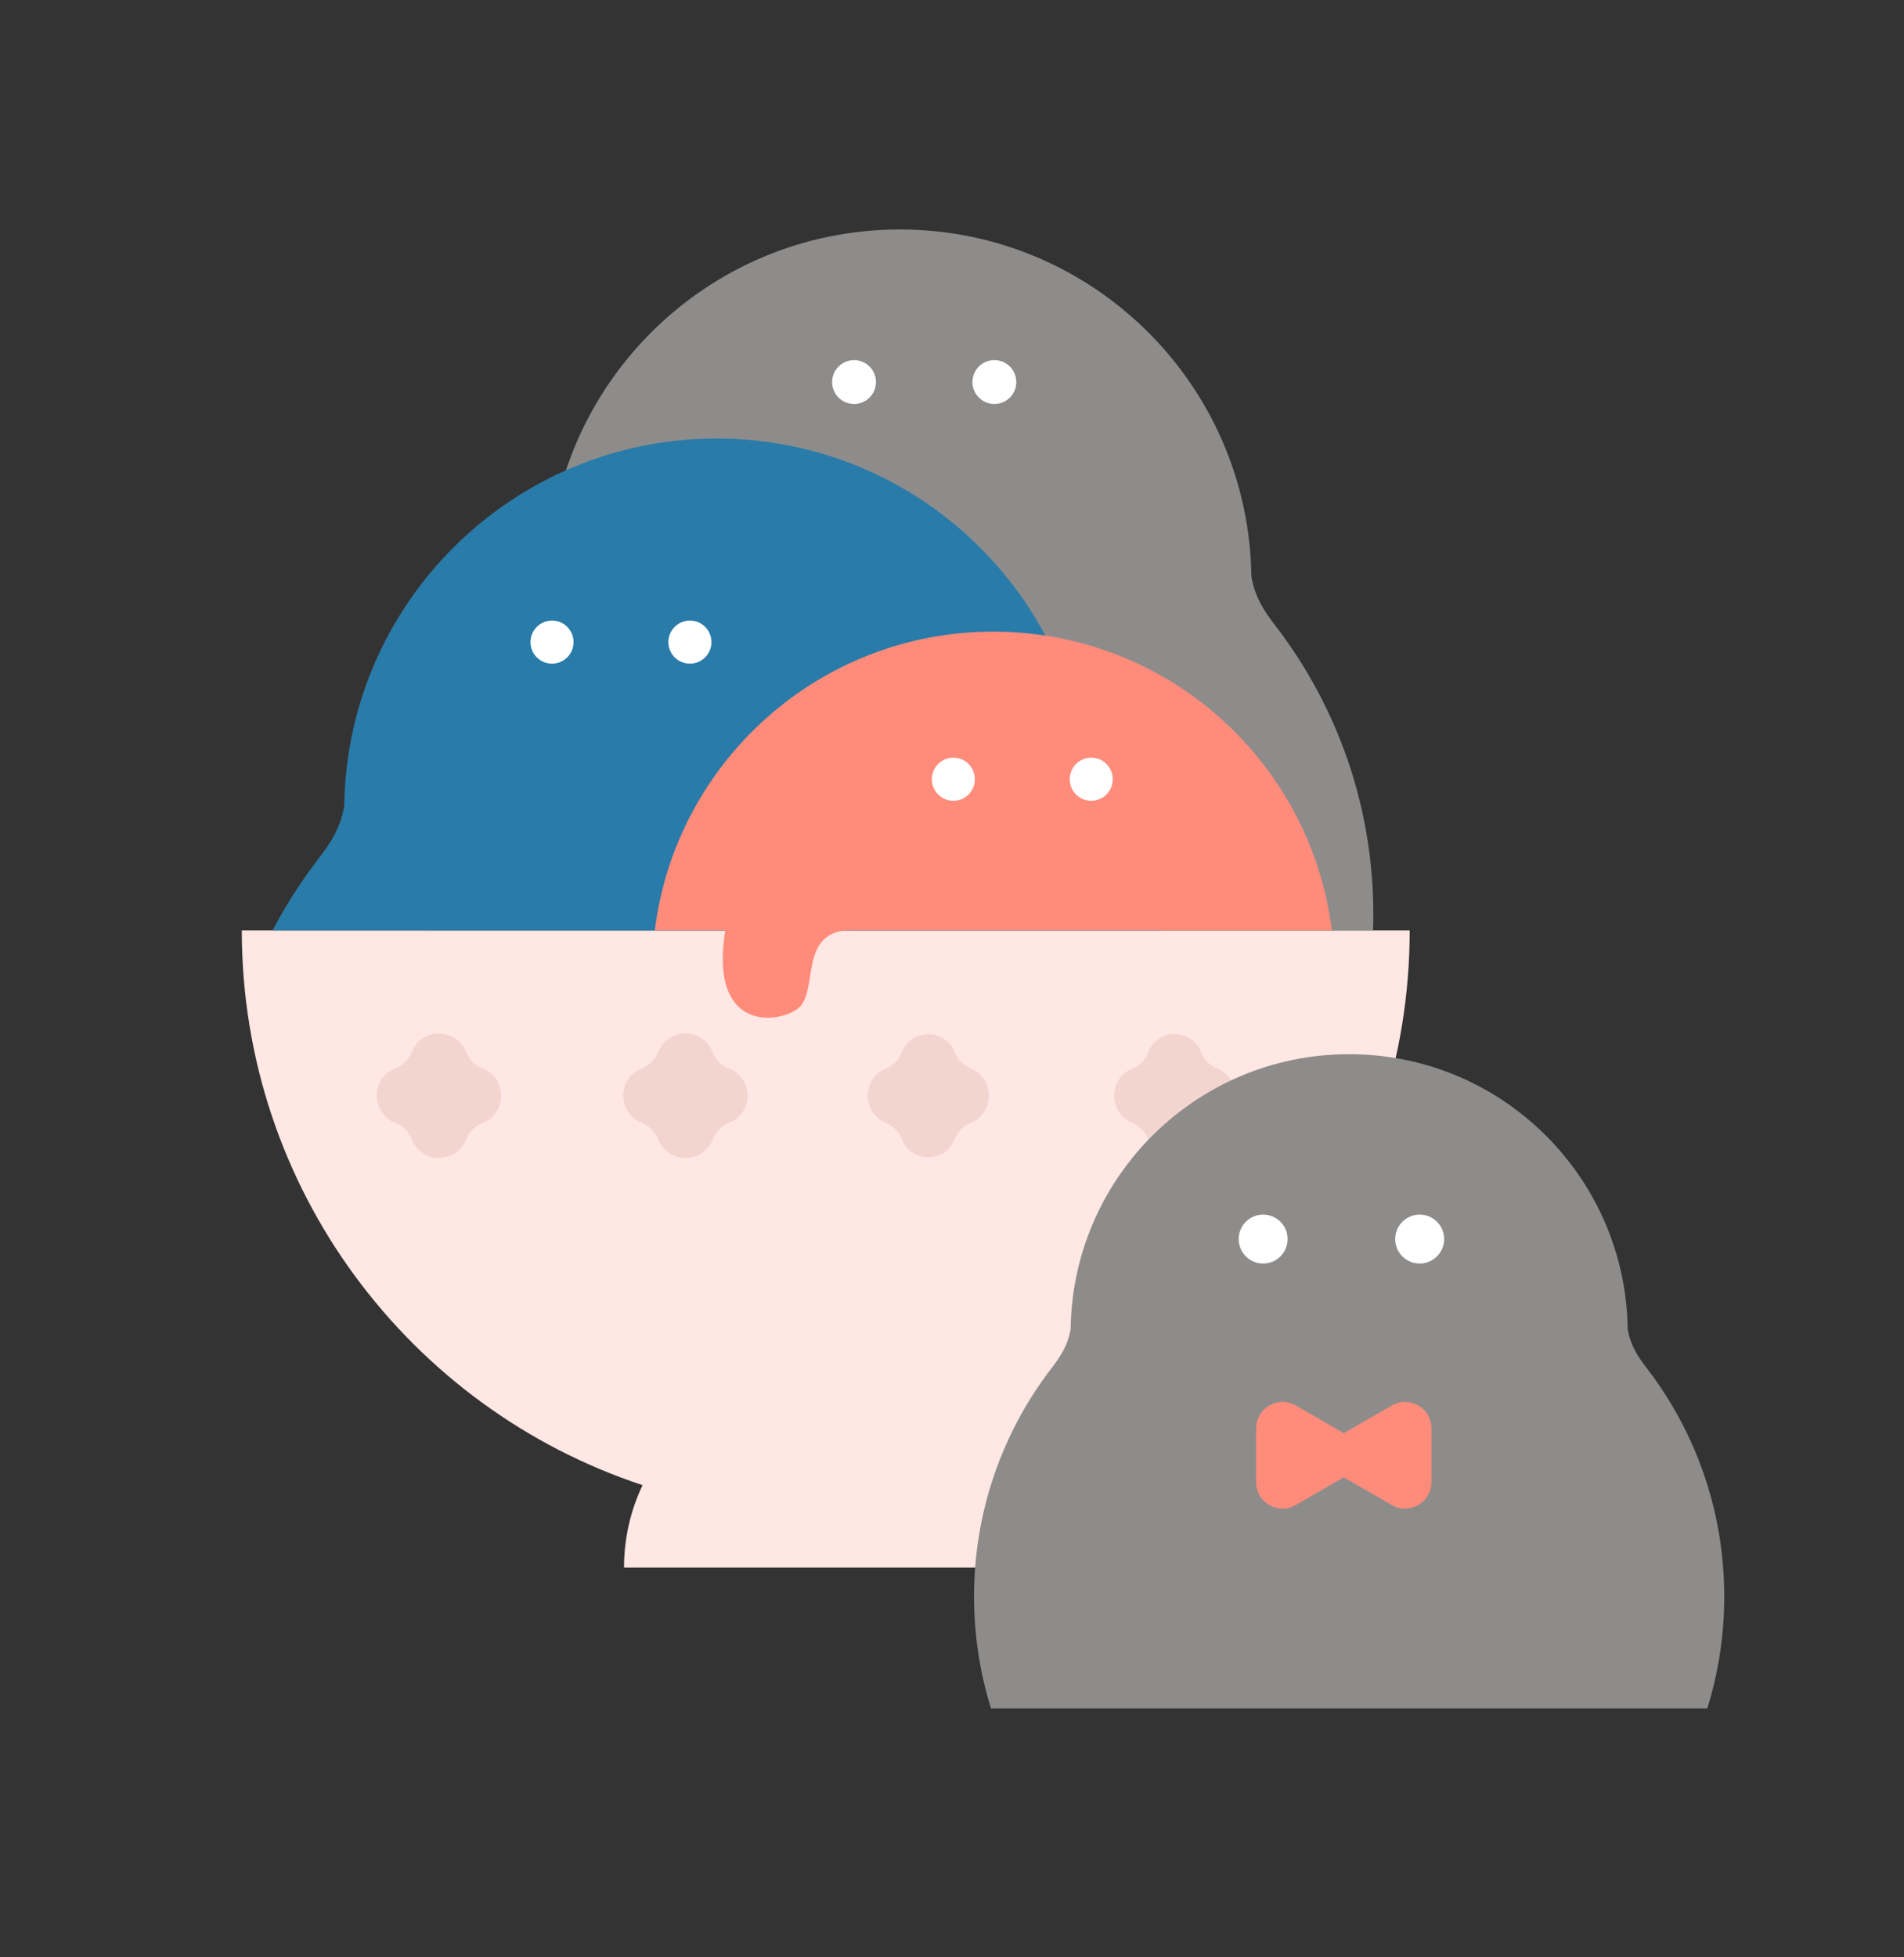 <svg width="144" height="148" viewBox="0 0 144 148" fill="none" xmlns="http://www.w3.org/2000/svg">
<rect x="0" y="0" width="144" height="148" fill="#333333" stroke="none"/>
<path fill-rule="evenodd" clip-rule="evenodd" d="M76.305 112.296C93.909 106.485 106.615 89.901 106.615 70.349H18.287C18.287 89.901 30.993 106.485 48.598 112.296C47.697 114.191 47.195 116.302 47.195 118.527L77.708 118.527C77.708 116.302 77.205 114.191 76.305 112.296Z" fill="#FFE7E3"/>
<path d="M31.14 79.547C31.876 77.68 34.519 77.68 35.255 79.547C35.48 80.117 35.931 80.568 36.501 80.793C38.368 81.529 38.368 84.171 36.501 84.907C35.931 85.132 35.48 85.583 35.255 86.153C34.519 88.02 31.876 88.02 31.14 86.153C30.915 85.583 30.464 85.132 29.894 84.907C28.027 84.171 28.027 81.529 29.894 80.793C30.464 80.568 30.915 80.117 31.14 79.547Z" fill="#F3D5D0"/>
<path d="M49.778 79.547C50.514 77.68 53.156 77.68 53.892 79.547C54.117 80.117 54.568 80.568 55.138 80.793C57.005 81.529 57.005 84.171 55.138 84.907C54.568 85.132 54.117 85.583 53.892 86.153C53.156 88.02 50.514 88.02 49.778 86.153C49.553 85.583 49.102 85.132 48.532 84.907C46.665 84.171 46.665 81.529 48.532 80.793C49.102 80.568 49.553 80.117 49.778 79.547Z" fill="#F3D5D0"/>
<path d="M68.204 79.571C68.906 77.733 71.506 77.733 72.209 79.571C72.42 80.125 72.857 80.569 73.407 80.793C75.243 81.54 75.243 84.16 73.407 84.907C72.857 85.131 72.42 85.575 72.209 86.129C71.506 87.967 68.906 87.967 68.204 86.129C67.992 85.575 67.555 85.131 67.006 84.907C65.169 84.16 65.169 81.54 67.006 80.793C67.555 80.569 67.992 80.125 68.204 79.571Z" fill="#F3D5D0"/>
<path d="M86.841 79.571C87.543 77.733 90.144 77.733 90.846 79.571C91.058 80.125 91.494 80.569 92.044 80.793C93.88 81.54 93.88 84.16 92.044 84.907C91.494 85.131 91.058 85.575 90.846 86.129C90.144 87.967 87.543 87.967 86.841 86.129C86.629 85.575 86.193 85.131 85.643 84.907C83.807 84.16 83.807 81.54 85.643 80.793C86.193 80.569 86.629 80.125 86.841 79.571Z" fill="#F3D5D0"/>
<path fill-rule="evenodd" clip-rule="evenodd" d="M103.865 69.126C103.865 61.314 101.365 54.087 97.12 48.201L97.128 48.204C96.998 48.021 96.86 47.839 96.718 47.654C96.593 47.487 96.466 47.322 96.339 47.157C95.624 46.21 94.902 45.134 94.646 43.594H94.643C94.453 29.069 82.62 17.352 68.05 17.352C53.48 17.352 41.646 29.069 41.456 43.594H41.454C41.197 45.133 40.477 46.208 39.762 47.155C39.633 47.321 39.505 47.488 39.379 47.657C39.238 47.841 39.101 48.022 38.971 48.204L38.979 48.201C34.734 54.087 32.234 61.314 32.234 69.126C32.234 69.535 32.241 69.943 32.254 70.349H103.845C103.859 69.943 103.865 69.535 103.865 69.126Z" fill="#8E8C8B"/>
<circle r="1.658" transform="matrix(-1 0 0 1 64.592 28.888)" fill="white"/>
<circle r="1.658" transform="matrix(-1 0 0 1 75.204 28.888)" fill="white"/>
<path fill-rule="evenodd" clip-rule="evenodd" d="M130.406 120.719C130.406 114.532 128.425 108.807 125.063 104.145L125.069 104.147C124.965 104.002 124.856 103.858 124.744 103.711C124.645 103.579 124.545 103.448 124.444 103.319C123.878 102.568 123.306 101.716 123.103 100.496H123.101C122.95 88.991 113.577 79.71 102.036 79.71C90.496 79.71 81.123 88.991 80.972 100.496H80.97C80.767 101.715 80.196 102.567 79.63 103.317C79.528 103.448 79.427 103.58 79.328 103.713C79.216 103.859 79.107 104.003 79.004 104.147L79.01 104.145C75.648 108.807 73.667 114.532 73.667 120.719C73.667 123.665 74.116 126.506 74.95 129.178H129.123C129.957 126.506 130.406 123.665 130.406 120.719Z" fill="#8E8C8B"/>
<circle r="1.85" transform="matrix(-1 0 0 1 95.532 93.69)" fill="white"/>
<circle r="1.85" transform="matrix(-1 0 0 1 107.371 93.69)" fill="white"/>
<path fill-rule="evenodd" clip-rule="evenodd" d="M87.796 70.349C86.968 68.777 86.033 67.27 85 65.838L85.008 65.841C84.87 65.647 84.724 65.454 84.573 65.257C84.441 65.081 84.308 64.906 84.172 64.733C83.415 63.729 82.65 62.589 82.379 60.957H82.376C82.175 45.57 69.639 33.158 54.204 33.158C38.769 33.158 26.233 45.57 26.032 60.957H26.029C25.758 62.588 24.994 63.727 24.237 64.73C24.101 64.906 23.965 65.083 23.831 65.262C23.682 65.457 23.537 65.649 23.4 65.841L23.408 65.838C22.375 67.27 21.44 68.777 20.612 70.349H87.796Z" fill="#297BA9"/>
<circle r="1.629" transform="matrix(-1 0 0 1 41.749 48.553)" fill="white"/>
<circle r="1.629" transform="matrix(-1 0 0 1 52.178 48.553)" fill="white"/>
<path fill-rule="evenodd" clip-rule="evenodd" d="M49.52 70.349H100.726C99.145 57.615 88.285 47.759 75.123 47.759C61.961 47.759 51.101 57.615 49.52 70.349Z" fill="#FF8B7B"/>
<circle r="1.629" transform="matrix(-1 0 0 1 72.102 58.919)" fill="white"/>
<circle r="1.629" transform="matrix(-1 0 0 1 82.53 58.919)" fill="white"/>
<path d="M60.571 76.039C61.803 74.499 60.571 70.603 64.082 70.336C67.594 70.07 61.42 66.875 61.42 66.875L56.777 64.882C56.777 64.882 54.917 67.904 54.685 71.855C54.3 78.39 59.641 77.201 60.571 76.039Z" fill="#FF8B7B"/>
<path fill-rule="evenodd" clip-rule="evenodd" d="M101.631 111.698C101.667 111.721 101.704 111.745 101.742 111.767L105.261 113.798C106.594 114.568 108.261 113.606 108.261 112.066V108.003C108.261 106.463 106.594 105.501 105.261 106.271L101.742 108.303C101.704 108.325 101.667 108.348 101.63 108.372C101.594 108.348 101.557 108.325 101.519 108.303L98 106.271C96.667 105.501 95 106.463 95 108.003V112.066C95 113.606 96.667 114.568 98 113.798L101.519 111.767C101.557 111.745 101.594 111.722 101.631 111.698Z" fill="#FF8B7B"/>
</svg>
